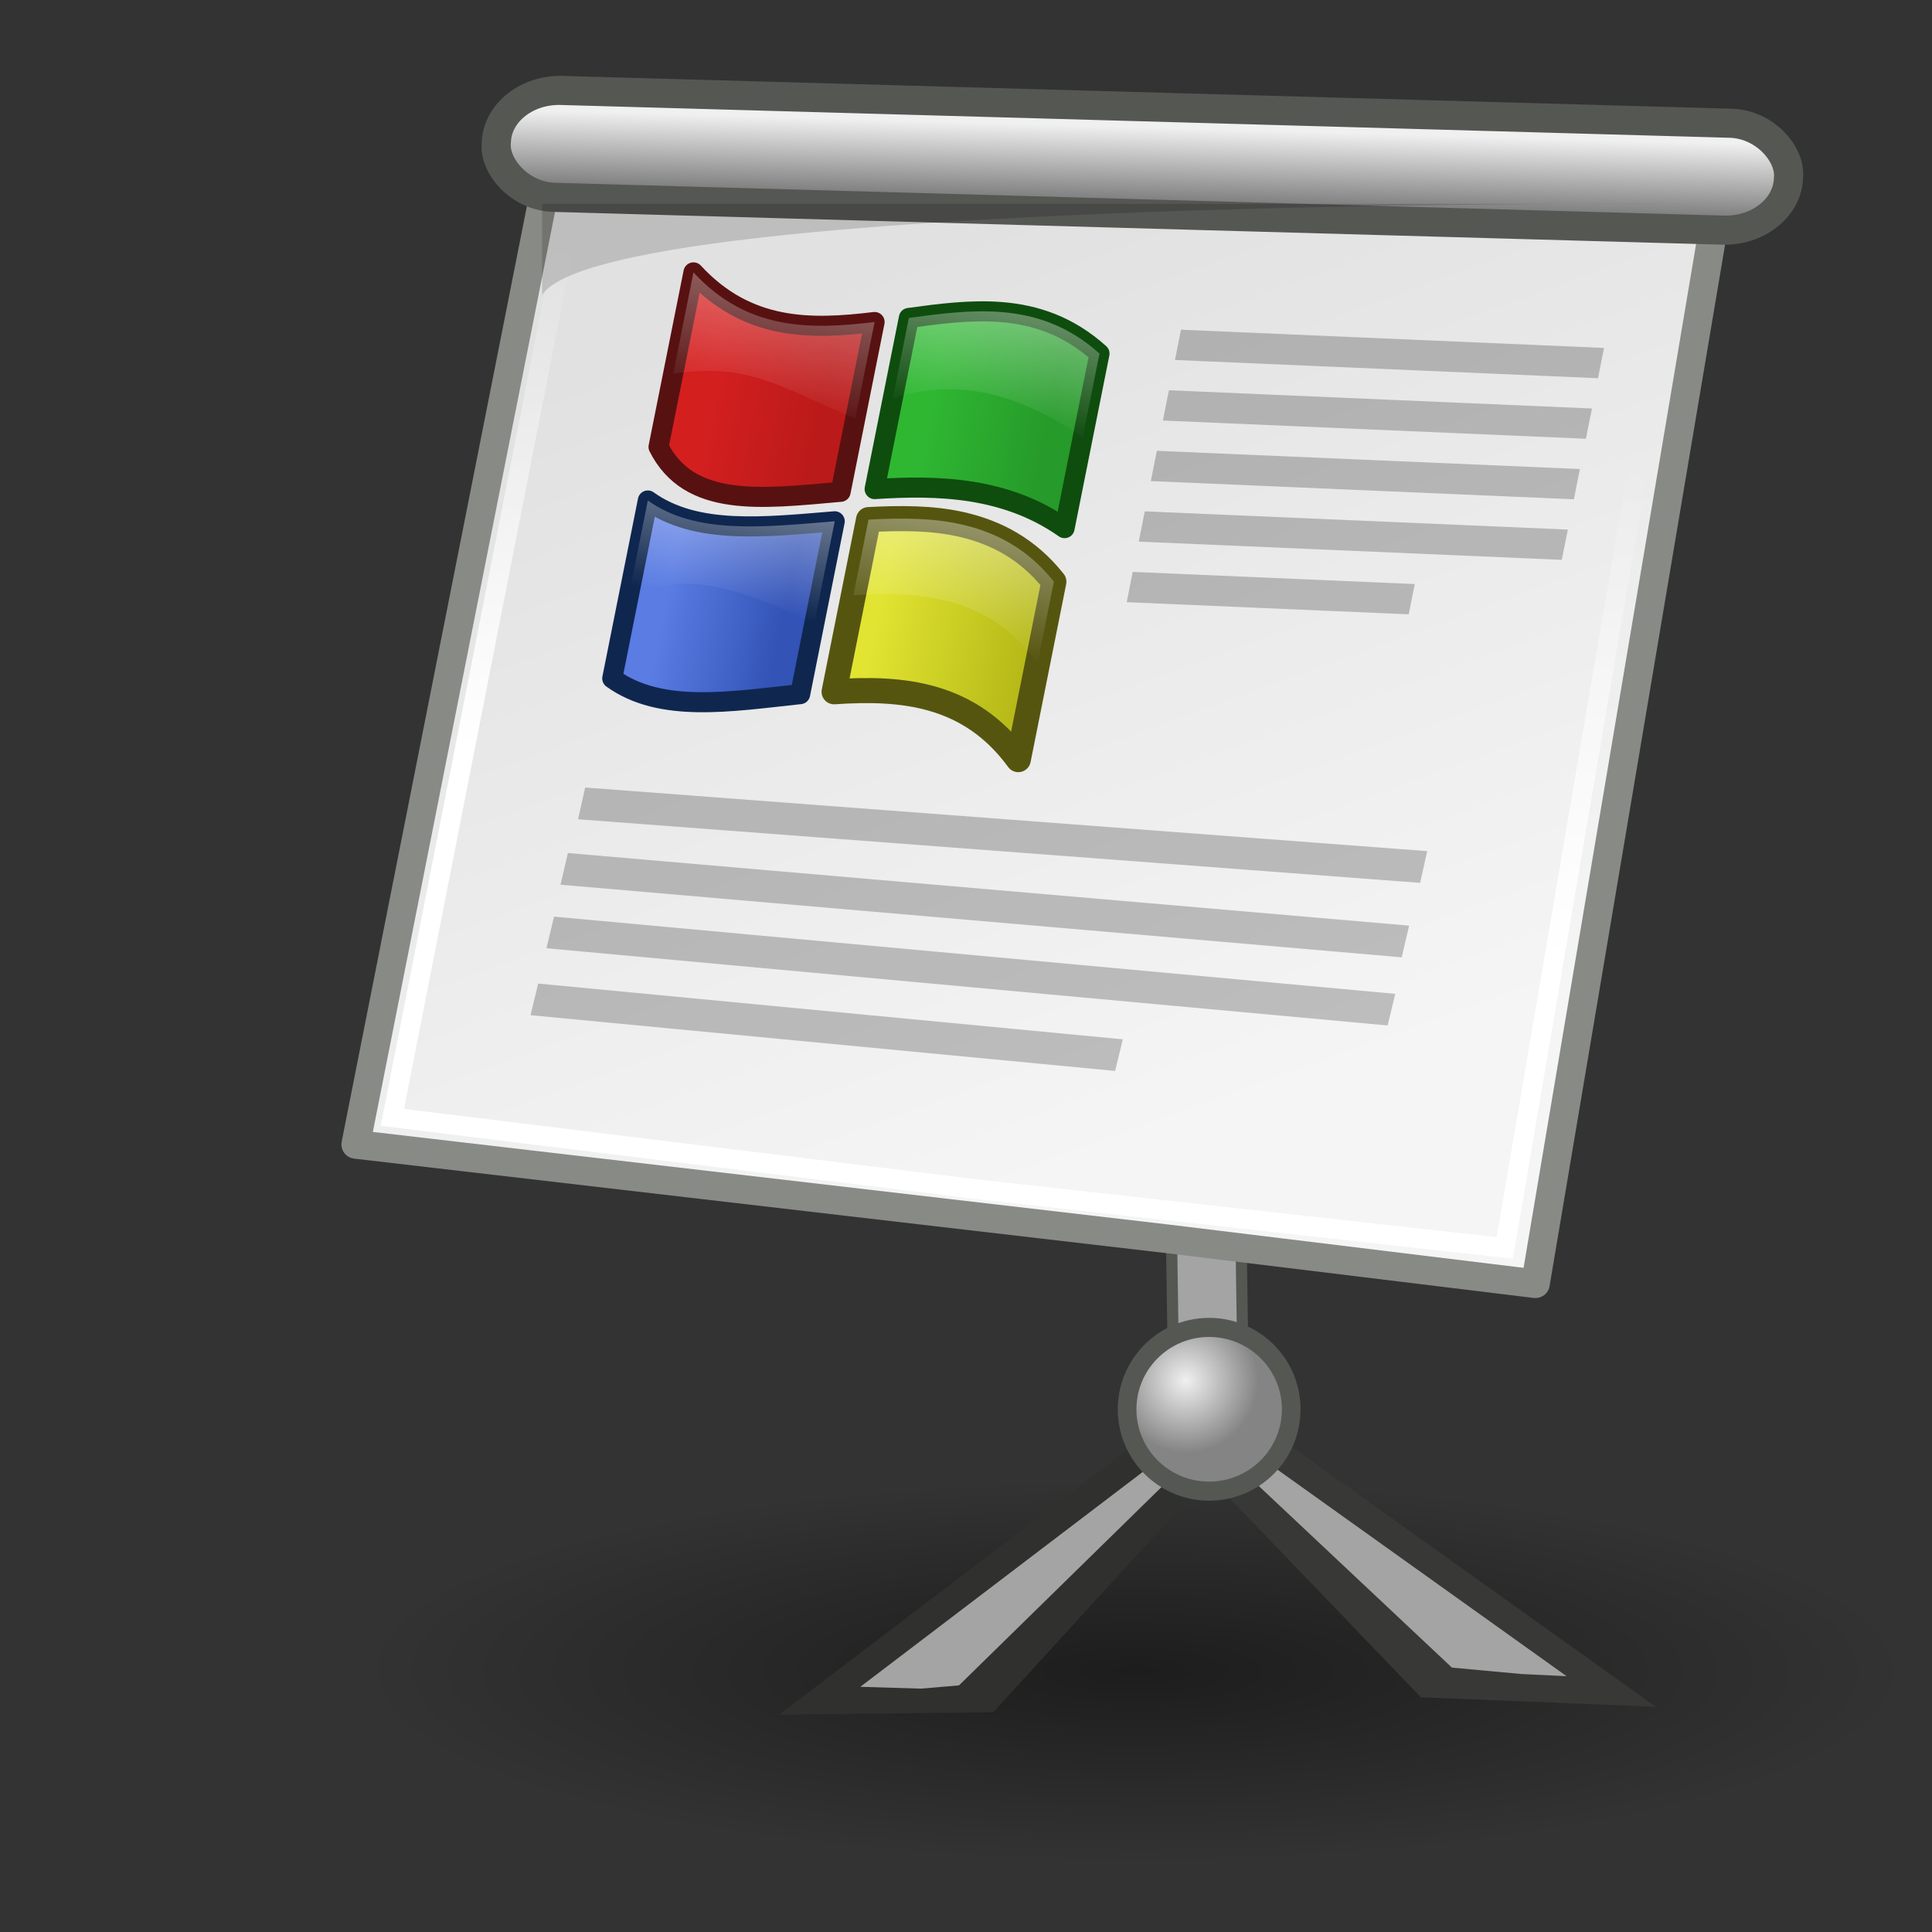 <?xml version="1.0" encoding="UTF-8" standalone="no"?>
<!-- Created with Sodipodi ("http://www.sodipodi.com/") -->
<svg
   xmlns:dc="http://purl.org/dc/elements/1.1/"
   xmlns:cc="http://web.resource.org/cc/"
   xmlns:rdf="http://www.w3.org/1999/02/22-rdf-syntax-ns#"
   xmlns:svg="http://www.w3.org/2000/svg"
   xmlns="http://www.w3.org/2000/svg"
   xmlns:xlink="http://www.w3.org/1999/xlink"
   xmlns:sodipodi="http://inkscape.sourceforge.net/DTD/sodipodi-0.dtd"
   xmlns:inkscape="http://www.inkscape.org/namespaces/inkscape"
   width="128"
   height="128"
   viewBox="0 0 256 256"
   style="overflow:visible;enable-background:new 0 0 256 256"
   xml:space="preserve"
   id="svg153"
   sodipodi:version="0.32"
   sodipodi:docname="gnome-mime-application-vnd.ms-powerpoint.svg"
   sodipodi:docbase="/data/img/icons/Chimera/scalable/mimetypes/office"
   inkscape:version="0.43"
   version="1.0"><rect x="0" y="0" width="256" height="256" fill="#333333" stroke="none"/>
  <defs
   id="defs222"><linearGradient
     inkscape:collect="always"
     id="linearGradient5609"><stop
       style="stop-color:#ffffff;stop-opacity:1;"
       offset="0"
       id="stop5611" /><stop
       style="stop-color:#ffffff;stop-opacity:0;"
       offset="1"
       id="stop5613" /></linearGradient><linearGradient
     inkscape:collect="always"
     xlink:href="#linearGradient5609"
     id="linearGradient5688"
     gradientUnits="userSpaceOnUse"
     x1="-37.551"
     y1="16.355"
     x2="-37.551"
     y2="36.117" /><linearGradient
     inkscape:collect="always"
     id="linearGradient5599"><stop
       style="stop-color:#ffffff;stop-opacity:1;"
       offset="0"
       id="stop5601" /><stop
       style="stop-color:#ffffff;stop-opacity:0;"
       offset="1"
       id="stop5603" /></linearGradient><linearGradient
     inkscape:collect="always"
     xlink:href="#linearGradient5599"
     id="linearGradient5686"
     gradientUnits="userSpaceOnUse"
     x1="-56.66"
     y1="18.405"
     x2="-56.66"
     y2="36.418" /><linearGradient
     inkscape:collect="always"
     id="linearGradient5589"><stop
       style="stop-color:#ffffff;stop-opacity:0.528"
       offset="0"
       id="stop5591" /><stop
       style="stop-color:#ffffff;stop-opacity:0;"
       offset="1"
       id="stop5593" /></linearGradient><linearGradient
     inkscape:collect="always"
     xlink:href="#linearGradient5589"
     id="linearGradient5684"
     gradientUnits="userSpaceOnUse"
     x1="-37.72"
     y1="6.804"
     x2="-37.72"
     y2="17.518" /><linearGradient
     inkscape:collect="always"
     id="linearGradient5577"><stop
       style="stop-color:#ffffff;stop-opacity:0.457"
       offset="0"
       id="stop5579" /><stop
       style="stop-color:#ffffff;stop-opacity:0;"
       offset="1"
       id="stop5581" /></linearGradient><linearGradient
     inkscape:collect="always"
     xlink:href="#linearGradient5577"
     id="linearGradient5682"
     gradientUnits="userSpaceOnUse"
     x1="-57.818"
     y1="9.372"
     x2="-57.818"
     y2="20.301" /><linearGradient
     inkscape:collect="always"
     id="linearGradient5649"><stop
       style="stop-color:#5a7ce3;stop-opacity:1;"
       offset="0"
       id="stop5651" /><stop
       style="stop-color:#3353b6;stop-opacity:1"
       offset="1"
       id="stop5653" /></linearGradient><linearGradient
     inkscape:collect="always"
     xlink:href="#linearGradient5649"
     id="linearGradient5680"
     gradientUnits="userSpaceOnUse"
     x1="-60.807"
     y1="38.917"
     x2="-50.995"
     y2="38.917" /><linearGradient
     inkscape:collect="always"
     id="linearGradient5657"><stop
       style="stop-color:#e1e431;stop-opacity:1;"
       offset="0"
       id="stop5659" /><stop
       style="stop-color:#b7ba18;stop-opacity:1"
       offset="1"
       id="stop5661" /></linearGradient><linearGradient
     inkscape:collect="always"
     xlink:href="#linearGradient5657"
     id="linearGradient5678"
     gradientUnits="userSpaceOnUse"
     x1="-43.469"
     y1="36.406"
     x2="-31.033"
     y2="36.406" /><linearGradient
     inkscape:collect="always"
     id="linearGradient5617"><stop
       style="stop-color:#d41f1f;stop-opacity:1"
       offset="0"
       id="stop5619" /><stop
       style="stop-color:#bb1a1a;stop-opacity:1"
       offset="1"
       id="stop5621" /></linearGradient><linearGradient
     inkscape:collect="always"
     xlink:href="#linearGradient5617"
     id="linearGradient5676"
     gradientUnits="userSpaceOnUse"
     x1="-60.687"
     y1="22.297"
     x2="-51.232"
     y2="22.297" /><linearGradient
     inkscape:collect="always"
     id="linearGradient5641"><stop
       style="stop-color:#2fb732;stop-opacity:1;"
       offset="0"
       id="stop5643" /><stop
       style="stop-color:#269a2a;stop-opacity:1"
       offset="1"
       id="stop5645" /></linearGradient><linearGradient
     inkscape:collect="always"
     xlink:href="#linearGradient5641"
     id="linearGradient5674"
     gradientUnits="userSpaceOnUse"
     x1="-42.632"
     y1="20.503"
     x2="-32.467"
     y2="20.503" /><linearGradient
     inkscape:collect="always"
     id="linearGradient3099"><stop
       style="stop-color:#ffffff;stop-opacity:1;"
       offset="0"
       id="stop3101" /><stop
       style="stop-color:#ffffff;stop-opacity:0;"
       offset="1"
       id="stop3103" /></linearGradient><linearGradient
     inkscape:collect="always"
     xlink:href="#linearGradient3099"
     id="linearGradient3105"
     x1="28.835"
     y1="11.914"
     x2="52.132"
     y2="70.073"
     gradientUnits="userSpaceOnUse"
     gradientTransform="translate(39.752,20)" /><linearGradient
     inkscape:collect="always"
     id="linearGradient3078"><stop
       style="stop-color:#c4a000"
       offset="0"
       id="stop3080" /><stop
       style="stop-color:#fce94f"
       offset="1"
       id="stop3082" /></linearGradient><linearGradient
     inkscape:collect="always"
     xlink:href="#linearGradient3078"
     id="linearGradient1595"
     gradientUnits="userSpaceOnUse"
     gradientTransform="matrix(4.541,0,0,4.541,41.555,36.359)"
     x1="42.426"
     y1="58.076"
     x2="32.35"
     y2="16.357" /><linearGradient
     id="linearGradient2269"
     inkscape:collect="always"><stop
       id="stop2271"
       offset="0"
       style="stop-color:#000000;stop-opacity:1;" /><stop
       id="stop2273"
       offset="1"
       style="stop-color:#000000;stop-opacity:0;" /></linearGradient><radialGradient
     inkscape:collect="always"
     xlink:href="#linearGradient2269"
     id="radialGradient3253"
     gradientUnits="userSpaceOnUse"
     gradientTransform="matrix(1,0,0,0.325,2.198474e-13,28.086)"
     cx="25.188"
     cy="41.625"
     fx="25.188"
     fy="41.625"
     r="18.062" /><radialGradient
     inkscape:collect="always"
     xlink:href="#linearGradient10457"
     id="radialGradient1351"
     gradientUnits="userSpaceOnUse"
     gradientTransform="scale(2.11,0.474)"
     cx="24.735"
     cy="210.29"
     fx="24.735"
     fy="210.29"
     r="20.929" /><linearGradient
     id="linearGradient10457"><stop
       id="stop10459"
       offset="0"
       style="stop-color:#000000;stop-opacity:0.714;" /><stop
       id="stop10461"
       offset="1"
       style="stop-color:#000000;stop-opacity:0;" /></linearGradient><linearGradient
     id="linearGradient6154"
     gradientUnits="userSpaceOnUse"
     x1="27.295"
     y1="25.473"
     x2="20.945"
     y2="11.004"><stop
       offset="0"
       style="stop-color:#f5f5f5;stop-opacity:1;"
       id="stop6156" /><stop
       offset="1"
       style="stop-color:#e1e1e1;stop-opacity:1;"
       id="stop6158" /></linearGradient><linearGradient
     id="linearGradient4402"
     gradientUnits="userSpaceOnUse"
     x1="24.604"
     y1="9.343"
     x2="24.604"
     y2="10.438"><stop
       offset="0"
       style="stop-color:#F0F0F0"
       id="stop4404" /><stop
       offset="1"
       style="stop-color:#686868"
       id="stop4406" /></linearGradient><radialGradient
     gradientUnits="userSpaceOnUse"
     fy="30.991"
     fx="24.774"
     r="0.59"
     cy="30.991"
     cx="24.774"
     id="aigrd7"><stop
       id="stop13046"
       style="stop-color:#F0F0F0"
       offset="0" /><stop
       id="stop13048"
       style="stop-color:#848484"
       offset="1" /></radialGradient><linearGradient
     inkscape:collect="always"
     id="linearGradient6687"><stop
       style="stop-color:#ffffff;stop-opacity:1;"
       offset="0"
       id="stop6689" /><stop
       style="stop-color:#ffffff;stop-opacity:0;"
       offset="1"
       id="stop6691" /></linearGradient><linearGradient
     id="linearGradient6719"><stop
       style="stop-color:#73d216;stop-opacity:1;"
       offset="0"
       id="stop6721" /><stop
       style="stop-color:#d5f7b3;stop-opacity:1;"
       offset="1"
       id="stop6723" /></linearGradient><linearGradient
     id="linearGradient6711"><stop
       style="stop-color:#5b8ccb;stop-opacity:1;"
       offset="0"
       id="stop6713" /><stop
       style="stop-color:#3465a4;stop-opacity:1;"
       offset="1"
       id="stop6715" /></linearGradient><linearGradient
     id="linearGradient6699"><stop
       style="stop-color:#ff7171;stop-opacity:1;"
       offset="0"
       id="stop6701" /><stop
       style="stop-color:#cc0000;stop-opacity:1;"
       offset="1"
       id="stop6703" /></linearGradient><linearGradient
     inkscape:collect="always"
     id="linearGradient10020"><stop
       style="stop-color:#ffffff;stop-opacity:1;"
       offset="0"
       id="stop10022" /><stop
       style="stop-color:#ffffff;stop-opacity:0;"
       offset="1"
       id="stop10024" /></linearGradient><linearGradient
     inkscape:collect="always"
     xlink:href="#linearGradient6154"
     id="linearGradient1525"
     gradientUnits="userSpaceOnUse"
     gradientTransform="matrix(9.135,0,0,7.559,-64.176,-52.444)"
     x1="27.295"
     y1="25.473"
     x2="20.945"
     y2="11.004" /><linearGradient
     inkscape:collect="always"
     xlink:href="#linearGradient10020"
     id="linearGradient1529"
     gradientUnits="userSpaceOnUse"
     gradientTransform="matrix(3.093,0.509,-0.497,3.018,51.467,11.735)"
     x1="23.38"
     y1="28.369"
     x2="24.245"
     y2="6" /><linearGradient
     inkscape:collect="always"
     xlink:href="#linearGradient4402"
     id="linearGradient1531"
     gradientUnits="userSpaceOnUse"
     gradientTransform="matrix(8,1.544471e-8,1.809229e-7,8.948,-50.465,-42.429)"
     x1="24.919"
     y1="6.148"
     x2="24.919"
     y2="7.46" /><linearGradient
     inkscape:collect="always"
     xlink:href="#linearGradient6699"
     id="linearGradient1535"
     gradientUnits="userSpaceOnUse"
     x1="-22.976"
     y1="18.516"
     x2="-14.36"
     y2="33.016" /><linearGradient
     inkscape:collect="always"
     xlink:href="#linearGradient6711"
     id="linearGradient1537"
     gradientUnits="userSpaceOnUse"
     x1="-16.387"
     y1="24.454"
     x2="-9.735"
     y2="28.196" /><linearGradient
     inkscape:collect="always"
     xlink:href="#linearGradient6719"
     id="linearGradient1539"
     gradientUnits="userSpaceOnUse"
     x1="-17.863"
     y1="30.828"
     x2="-20.822"
     y2="25.015" /><linearGradient
     inkscape:collect="always"
     xlink:href="#linearGradient6687"
     id="linearGradient1541"
     gradientUnits="userSpaceOnUse"
     x1="-20.75"
     y1="29"
     x2="-19.5"
     y2="18.75" /><radialGradient
     inkscape:collect="always"
     xlink:href="#aigrd7"
     id="radialGradient2298"
     gradientUnits="userSpaceOnUse"
     gradientTransform="matrix(10.834,1.783,-1.739,10.571,-79.488,-190.312)"
     cx="24.774"
     cy="30.991"
     fx="24.774"
     fy="30.991"
     r="0.59" /></defs>
  <sodipodi:namedview
   id="base"
   inkscape:zoom="3.3583332"
   inkscape:cx="113.36806"
   inkscape:cy="58.654081"
   inkscape:window-width="996"
   inkscape:window-height="643"
   inkscape:window-x="119"
   inkscape:window-y="267"
   inkscape:current-layer="layer1" />
  <g
   inkscape:groupmode="layer"
   id="layer2"
   inkscape:label="bot"
   sodipodi:insensitive="true"
   style="display:inline" />
  
  
  <path
   style="font-size:12px;fill:none"
   d="M 6.106,187.566 L 81.192,22.955 C 83.238,16.765 101.558,5.817 109.646,7.258 L 250.587,19.106 C 248.935,18.111 246.982,17.36 244.787,16.969 L 107.11,3.332 C 99.02,1.892 80.702,12.841 78.657,19.03 L 3.571,183.642 C 2.405,187.171 3.502,190.698 6.158,193.346 C 5.515,191.522 5.451,189.546 6.106,187.566 z "
   id="path170" />
  <g
   id="g171"
   style="font-size:12px;stroke:#000000" />
  
  
  
  
  
  <g
   id="Layer_2"
   style="stroke:#000000">
    <path
   style="fill:none;stroke:none"
   d="M 256,256 L 0,256 L 0,0 L 256,0 L 256,256 z "
   id="path220" />
  </g>
<g
   inkscape:groupmode="layer"
   id="layer1"
   inkscape:label="top"
   style="display:inline"><path
     transform="matrix(2.326,1.483191e-2,-0.226,2.561,51.581,-34.636)"
     d="M 96.354 99.661 A 44.162 9.919 0 1 1  8.03,99.661 A 44.162 9.919 0 1 1  96.354 99.661 z"
     sodipodi:ry="9.9188194"
     sodipodi:rx="44.162361"
     sodipodi:cy="99.660515"
     sodipodi:cx="52.191883"
     id="path9697"
     style="opacity:0.608;fill:url(#radialGradient1351);fill-opacity:1;stroke:none;stroke-width:3;stroke-linecap:round;stroke-linejoin:round;stroke-miterlimit:4;stroke-opacity:1;overflow:visible"
     sodipodi:type="arc" /><g
     id="g2287"
     transform="matrix(1.459,-0.268,0.263,1.492,-87.604,-51.631)"><path
       style="fill:#a4a4a4;fill-rule:nonzero;stroke:#555753;stroke-miterlimit:4;stroke-opacity:1;overflow:visible"
       d="M 139.115,188.191 L 132.984,187.183 L 148.688,91.744 L 154.819,92.752 L 139.116,188.187 L 139.115,188.191 z "
       id="path10010"
       inkscape:r_cx="true"
       inkscape:r_cy="true" /><path
       inkscape:r_cy="true"
       inkscape:r_cx="true"
       id="path13009"
       d="M 137.624,187.946 L 134.475,187.428 L 150.179,91.989 L 153.328,92.507 L 137.625,187.942 L 137.624,187.946 z "
       style="fill:#a4a4a4;fill-rule:nonzero;stroke:none;stroke-miterlimit:4;overflow:visible" /><g
       inkscape:r_cy="true"
       inkscape:r_cx="true"
       id="g13020"
       style="fill:#a4a4a4;fill-rule:nonzero;stroke:#555753;stroke-miterlimit:4;stroke-opacity:1;overflow:visible"
       transform="matrix(4.761,0.783,-0.764,4.645,41.477,21.226)"><path
         sodipodi:nodetypes="ccccc"
         style="stroke:#383936;stroke-opacity:1"
         inkscape:r_cy="true"
         inkscape:r_cx="true"
         id="path13022"
         d="M 31.492,35.959 L 25.217,31.321 L 25.151,31.666 L 29.017,35.822 L 31.492,35.959 z " /><path
         sodipodi:nodetypes="ccccc"
         style="stroke:#30312e;stroke-opacity:1"
         inkscape:r_cy="true"
         inkscape:r_cx="true"
         id="path13024"
         d="M 18.408,35.959 L 24.683,31.321 L 24.633,31.723 L 20.648,35.967 L 18.408,35.959 z " /></g><g
       transform="matrix(4.761,0.783,-0.764,4.645,41.477,21.226)"
       style="fill:#a4a4a4;fill-rule:nonzero;stroke:none;stroke-miterlimit:4;overflow:visible"
       id="g10004"
       inkscape:r_cx="true"
       inkscape:r_cy="true"><path
         d="M 30.663,35.907 L 31.492,35.959 L 25.217,31.321 L 24.778,31.307 L 29.371,35.768 L 30.663,35.907 z "
         id="path10006"
         inkscape:r_cx="true"
         inkscape:r_cy="true"
         sodipodi:nodetypes="cccccc" /><path
         d="M 19.53,36.01 L 18.408,35.959 L 24.683,31.321 L 25.121,31.307 L 20.236,35.96 L 19.53,36.01 z "
         id="path10008"
         inkscape:r_cx="true"
         inkscape:r_cy="true"
         sodipodi:nodetypes="cccccc" /></g><path
       inkscape:r_cy="true"
       inkscape:r_cx="true"
       id="path13050"
       d="M 143.872,185.497 C 143.23,189.398 139.47,192.026 135.472,191.368 C 131.475,190.71 128.755,187.016 129.397,183.116 C 130.037,179.225 133.798,176.587 137.796,177.245 C 141.794,177.903 144.512,181.607 143.872,185.497 z "
       style="fill:url(#radialGradient2298);fill-rule:nonzero;stroke:#555753;stroke-miterlimit:4;stroke-opacity:1;overflow:visible;stroke-width:1.668;stroke-dasharray:none" /></g><path
     style="fill:url(#linearGradient1525);fill-rule:nonzero;stroke:#888a85;stroke-width:3.8;stroke-linejoin:round;stroke-miterlimit:4;stroke-dasharray:none;stroke-opacity:1;overflow:visible;fill-opacity:1.0"
     d="M 154.619,164.143 L 47.14,151.637 L 72.153,25.296 L 229.061,18.15 L 203.453,170.099 L 154.619,164.143 z "
     id="path13016"
     inkscape:r_cx="true"
     inkscape:r_cy="true"
     sodipodi:nodetypes="cccccc" /><path
     inkscape:r_cy="true"
     inkscape:r_cx="true"
     id="path10018"
     d="M 129.716,157.612 L 51.991,148.057 L 75.127,30.32 L 222.529,29.751 L 199.393,165.354 L 129.716,157.612 z "
     style="fill:none;fill-rule:nonzero;stroke:url(#linearGradient1529);stroke-width:2.6;stroke-linejoin:miter;stroke-miterlimit:4;stroke-dasharray:none;stroke-opacity:1;overflow:visible"
     sodipodi:nodetypes="cccccc" /><rect
     style="opacity:1;color:#000000;fill:url(#linearGradient1531);fill-opacity:1;fill-rule:nonzero;stroke:#555753;stroke-width:3.86;stroke-linecap:butt;stroke-linejoin:miter;marker:none;marker-start:none;marker-mid:none;marker-end:none;stroke-miterlimit:4;stroke-dasharray:none;stroke-dashoffset:0;stroke-opacity:1;visibility:visible;display:inline;overflow:visible"
     id="rect9222"
     width="171.218"
     height="14.194"
     x="66.934"
     y="9.896"
     inkscape:r_cx="true"
     inkscape:r_cy="true"
     rx="8.152"
     ry="6.889"
     transform="matrix(1,2.806069e-2,-6.883923e-2,0.998,0,0)" /><path
     style="opacity:0.16;fill:#000000;fill-rule:nonzero;stroke:none;stroke-miterlimit:4;overflow:visible"
     d="M 224.031,27.018 L 71.835,27.018 L 71.835,39.072 C 80.416,25.98 224.031,27.018 224.031,27.018 z "
     id="path13041"
     inkscape:r_cx="true"
     inkscape:r_cy="true" /><g
     id="g2300"
     transform="matrix(1.002,-2.002054e-2,-0.112,1,12.415,4.696)"><rect
       transform="matrix(0.998,6.276244e-2,-8.71048e-2,0.996,0,0)"
       inkscape:r_cy="true"
       inkscape:r_cx="true"
       y="32.58"
       x="151.616"
       height="4.02"
       width="56.452"
       id="rect13420"
       style="color:#000000;fill:#000000;fill-opacity:0.228;fill-rule:nonzero;stroke:none;stroke-width:0.998;stroke-linecap:butt;stroke-linejoin:miter;marker:none;marker-start:none;marker-mid:none;marker-end:none;stroke-miterlimit:4;stroke-dashoffset:0;stroke-opacity:1;visibility:visible;display:inline;overflow:visible" /><rect
       transform="matrix(0.998,6.276244e-2,-8.71048e-2,0.996,0,0)"
       style="color:#000000;fill:#000000;fill-opacity:0.228;fill-rule:nonzero;stroke:none;stroke-width:0.998;stroke-linecap:butt;stroke-linejoin:miter;marker:none;marker-start:none;marker-mid:none;marker-end:none;stroke-miterlimit:4;stroke-dashoffset:0;stroke-opacity:1;visibility:visible;display:inline;overflow:visible"
       id="rect9226"
       width="56.452"
       height="4.02"
       x="151.616"
       y="40.621"
       inkscape:r_cx="true"
       inkscape:r_cy="true" /><rect
       transform="matrix(0.998,6.276244e-2,-8.71048e-2,0.996,0,0)"
       inkscape:r_cy="true"
       inkscape:r_cx="true"
       y="48.662"
       x="151.616"
       height="4.02"
       width="56.452"
       id="rect9228"
       style="color:#000000;fill:#000000;fill-opacity:0.228;fill-rule:nonzero;stroke:none;stroke-width:0.998;stroke-linecap:butt;stroke-linejoin:miter;marker:none;marker-start:none;marker-mid:none;marker-end:none;stroke-miterlimit:4;stroke-dashoffset:0;stroke-opacity:1;visibility:visible;display:inline;overflow:visible" /><rect
       transform="matrix(0.998,6.276244e-2,-8.71048e-2,0.996,0,0)"
       style="color:#000000;fill:#000000;fill-opacity:0.228;fill-rule:nonzero;stroke:none;stroke-width:0.998;stroke-linecap:butt;stroke-linejoin:miter;marker:none;marker-start:none;marker-mid:none;marker-end:none;stroke-miterlimit:4;stroke-dashoffset:0;stroke-opacity:1;visibility:visible;display:inline;overflow:visible"
       id="rect9230"
       width="56.452"
       height="4.02"
       x="151.616"
       y="56.703"
       inkscape:r_cx="true"
       inkscape:r_cy="true" /><rect
       transform="matrix(0.998,6.276244e-2,-8.71048e-2,0.996,0,0)"
       inkscape:r_cy="true"
       inkscape:r_cx="true"
       y="64.744"
       x="151.616"
       height="4.02"
       width="37.634"
       id="rect9232"
       style="color:#000000;fill:#000000;fill-opacity:0.228;fill-rule:nonzero;stroke:none;stroke-width:0.998;stroke-linecap:butt;stroke-linejoin:miter;marker:none;marker-start:none;marker-mid:none;marker-end:none;stroke-miterlimit:4;stroke-dashoffset:0;stroke-opacity:1;visibility:visible;display:inline;overflow:visible" /></g><rect
     inkscape:r_cy="true"
     inkscape:r_cx="true"
     y="99.24"
     x="99.471"
     height="4.309"
     width="111.912"
     id="rect9234"
     style="color:#000000;fill:#000000;fill-opacity:0.228;fill-rule:nonzero;stroke:none;stroke-width:0.998;stroke-linecap:butt;stroke-linejoin:miter;marker:none;marker-start:none;marker-mid:none;marker-end:none;stroke-miterlimit:4;stroke-dashoffset:0;stroke-opacity:1;visibility:visible;display:inline;overflow:visible"
     transform="matrix(0.997,7.531663e-2,-0.218,0.976,0,0)" /><rect
     style="color:#000000;fill:#000000;fill-opacity:0.228;fill-rule:nonzero;stroke:none;stroke-width:0.998;stroke-linecap:butt;stroke-linejoin:miter;marker:none;marker-start:none;marker-mid:none;marker-end:none;stroke-miterlimit:4;stroke-dashoffset:0;stroke-opacity:1;visibility:visible;display:inline;overflow:visible"
     id="rect9236"
     width="111.912"
     height="4.309"
     x="100.096"
     y="107.213"
     inkscape:r_cx="true"
     inkscape:r_cy="true"
     transform="matrix(0.996,8.597627e-2,-0.228,0.974,0,0)" /><rect
     inkscape:r_cy="true"
     inkscape:r_cx="true"
     y="115.483"
     x="100.722"
     height="4.309"
     width="111.912"
     id="rect9238"
     style="color:#000000;fill:#000000;fill-opacity:0.228;fill-rule:nonzero;stroke:none;stroke-width:0.998;stroke-linecap:butt;stroke-linejoin:miter;marker:none;marker-start:none;marker-mid:none;marker-end:none;stroke-miterlimit:4;stroke-dashoffset:0;stroke-opacity:1;visibility:visible;display:inline;overflow:visible"
     transform="matrix(0.996,9.143301e-2,-0.233,0.972,0,0)" /><rect
     style="color:#000000;fill:#000000;fill-opacity:0.228;fill-rule:nonzero;stroke:none;stroke-width:0.998;stroke-linecap:butt;stroke-linejoin:miter;marker:none;marker-start:none;marker-mid:none;marker-end:none;stroke-miterlimit:4;stroke-dashoffset:0;stroke-opacity:1;visibility:visible;display:inline;overflow:visible"
     id="rect9240"
     width="77.852"
     height="4.309"
     x="101.257"
     y="124.197"
     inkscape:r_cx="true"
     inkscape:r_cy="true"
     transform="matrix(0.995,9.489407e-2,-0.237,0.972,0,0)" /><g
     style="overflow:visible"
     id="g5559"
     transform="matrix(1.575,0.315,-0.315,1.575,195.642,40.345)"><path
       sodipodi:nodetypes="cccccc"
       id="rect3522"
       d="M -38.342,8.305 C -40.811,8.599 -43.26,9.428 -45.699,10.272 L -45.699,24.672 C -40.604,23.298 -35.11,22.379 -29.702,24.757 L -29.702,10.072 C -32.643,8.326 -35.505,7.966 -38.342,8.305 z "
       style="color:#000000;fill:url(#linearGradient5674);fill-opacity:1;fill-rule:nonzero;stroke:#0e4d0e;stroke-width:1.655;stroke-linecap:butt;stroke-linejoin:round;marker:none;marker-start:none;marker-mid:none;marker-end:none;stroke-miterlimit:4;stroke-dasharray:none;stroke-dashoffset:4.504;stroke-opacity:1;visibility:visible;display:inline;overflow:visible" /><path
       sodipodi:nodetypes="ccccc"
       id="path3531"
       d="M -63.862,10.072 L -63.862,24.757 C -60.4,29.169 -54.834,27.339 -48.407,25.441 L -48.407,11.156 C -53.471,12.825 -58.561,13.922 -63.862,10.072 z "
       style="color:#000000;fill:url(#linearGradient5676);fill-opacity:1;fill-rule:nonzero;stroke:#581111;stroke-width:1.655;stroke-linecap:butt;stroke-linejoin:round;marker:none;marker-start:none;marker-mid:none;marker-end:none;stroke-miterlimit:4;stroke-dasharray:none;stroke-dashoffset:4.504;stroke-opacity:1;visibility:visible;display:inline;overflow:visible" /><path
       sodipodi:nodetypes="cccccc"
       id="path3533"
       d="M -38.114,26.126 C -40.595,26.061 -43.157,26.589 -45.699,27.238 L -45.699,41.723 C -40.218,40.229 -34.675,39.666 -29.702,44.232 L -29.702,29.262 C -32.333,27.033 -35.17,26.202 -38.114,26.126 z "
       style="color:#000000;fill:url(#linearGradient5678);fill-opacity:1;fill-rule:nonzero;stroke:#565510;stroke-width:2.068;stroke-linecap:butt;stroke-linejoin:round;marker:none;marker-start:none;marker-mid:none;marker-end:none;stroke-miterlimit:4;stroke-dasharray:none;stroke-dashoffset:4.504;stroke-opacity:1;visibility:visible;display:inline;overflow:visible" /><path
       sodipodi:nodetypes="ccccc"
       id="path3535"
       d="M -48.407,27.922 C -53.969,29.514 -59.4,31.288 -63.862,29.262 L -63.862,44.232 C -59.37,46.271 -53.961,44.205 -48.407,42.464 L -48.407,27.922 z "
       style="color:#000000;fill:url(#linearGradient5680);fill-opacity:1;fill-rule:nonzero;stroke:#0f274f;stroke-width:1.655;stroke-linecap:butt;stroke-linejoin:round;marker:none;marker-start:none;marker-mid:none;marker-end:none;stroke-miterlimit:4;stroke-dasharray:none;stroke-dashoffset:4.504;stroke-opacity:1;visibility:visible;display:inline;overflow:visible" /><path
       transform="translate(-6.410841e-8,-3.937494e-6)"
       sodipodi:nodetypes="ccccc"
       id="path5575"
       d="M -63.862,10.072 L -63.862,18.601 C -57.993,16.428 -54.884,17.977 -48.407,19.285 L -48.407,11.156 C -53.471,12.825 -58.561,13.922 -63.862,10.072 z "
       style="opacity:0.726;color:#000000;fill:url(#linearGradient5682);fill-opacity:1;fill-rule:nonzero;stroke:none;stroke-width:0.208;stroke-linecap:butt;stroke-linejoin:round;marker:none;marker-start:none;marker-mid:none;marker-end:none;stroke-miterlimit:4;stroke-dasharray:none;stroke-dashoffset:4.504;stroke-opacity:1;visibility:visible;display:inline;overflow:visible" /><path
       transform="translate(-6.410841e-8,-3.937494e-6)"
       sodipodi:nodetypes="cccccc"
       id="path5587"
       d="M -38.342,8.305 C -40.811,8.599 -43.26,9.428 -45.699,10.272 L -45.699,17.062 C -40.617,14.128 -35.11,14.769 -29.702,17.147 L -29.702,10.072 C -32.643,8.326 -35.505,7.966 -38.342,8.305 z "
       style="opacity:0.776;color:#000000;fill:url(#linearGradient5684);fill-opacity:1;fill-rule:nonzero;stroke:none;stroke-width:0.208;stroke-linecap:butt;stroke-linejoin:round;marker:none;marker-start:none;marker-mid:none;marker-end:none;stroke-miterlimit:4;stroke-dasharray:none;stroke-dashoffset:4.504;stroke-opacity:1;visibility:visible;display:inline;overflow:visible" /><path
       transform="translate(-6.410841e-8,-3.937494e-6)"
       sodipodi:nodetypes="ccccc"
       id="path5597"
       d="M -48.407,27.922 C -53.969,29.514 -59.4,31.288 -63.862,29.262 L -63.862,38.313 C -61.376,34.008 -54.828,34.825 -48.407,36.546 L -48.407,27.922 z "
       style="opacity:0.771;color:#000000;fill:url(#linearGradient5686);fill-opacity:1;fill-rule:nonzero;stroke:none;stroke-width:0.208;stroke-linecap:butt;stroke-linejoin:round;marker:none;marker-start:none;marker-mid:none;marker-end:none;stroke-miterlimit:4;stroke-dasharray:none;stroke-dashoffset:4.504;stroke-opacity:1;visibility:visible;display:inline;overflow:visible" /><path
       transform="translate(-6.410841e-8,-3.937494e-6)"
       sodipodi:nodetypes="cccccc"
       id="path5607"
       d="M -38.114,26.126 C -40.595,26.061 -43.157,26.589 -45.699,27.238 L -45.699,33.606 C -40.218,32.112 -34.675,31.549 -29.702,36.115 L -29.702,29.262 C -32.333,27.033 -35.17,26.202 -38.114,26.126 z "
       style="opacity:0.711;color:#000000;fill:url(#linearGradient5688);fill-opacity:1;fill-rule:nonzero;stroke:none;stroke-width:0.208;stroke-linecap:butt;stroke-linejoin:round;marker:none;marker-start:none;marker-mid:none;marker-end:none;stroke-miterlimit:4;stroke-dasharray:none;stroke-dashoffset:4.504;stroke-opacity:1;visibility:visible;display:inline;overflow:visible" /></g></g></svg>